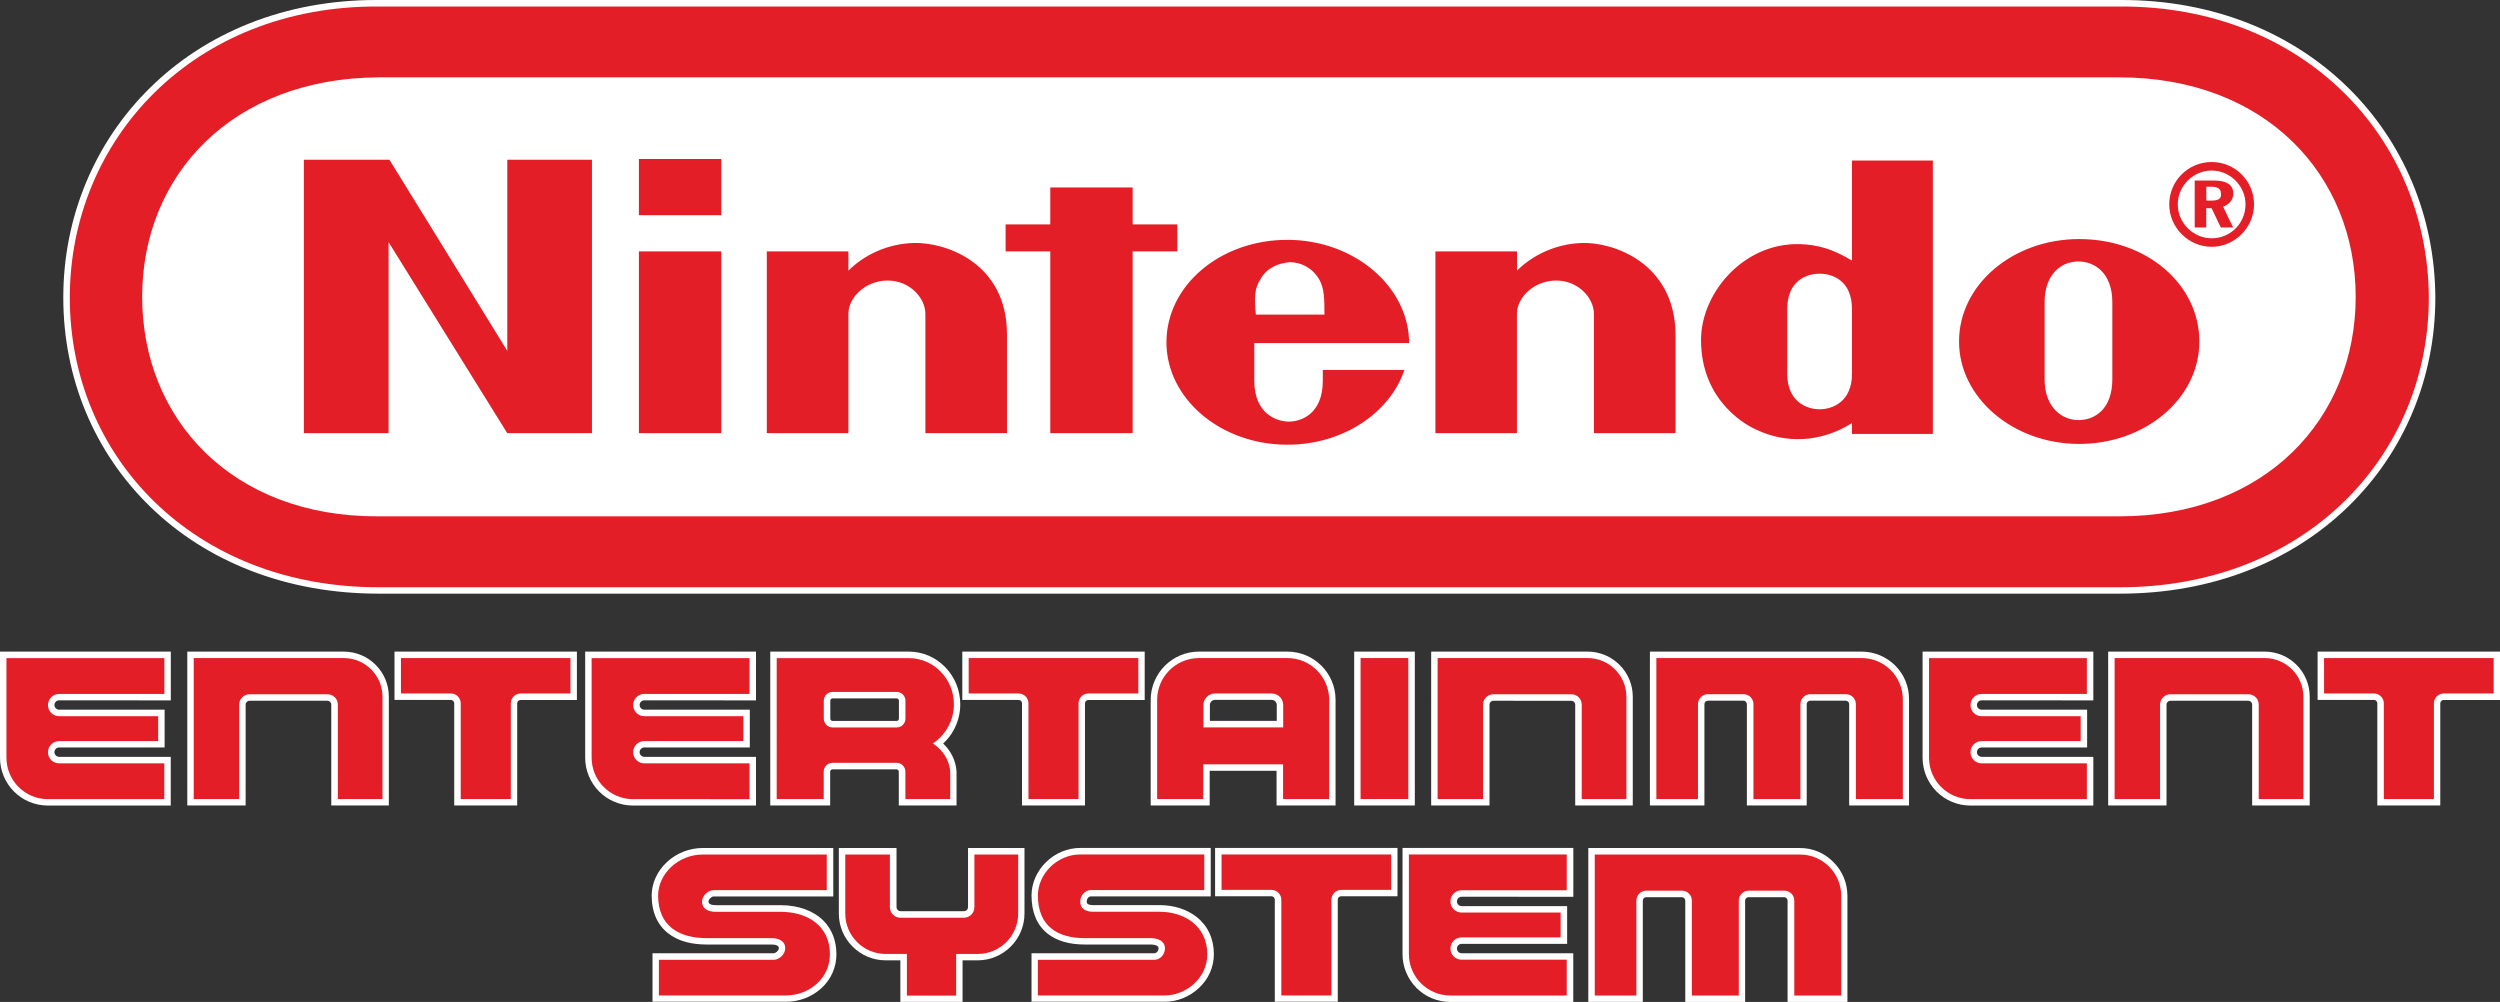 <?xml version="1.0" encoding="utf-8"?>
<!-- Generator: Adobe Illustrator 26.0.1, SVG Export Plug-In . SVG Version: 6.00 Build 0)  -->
<svg version="1.1" id="Layer_1" xmlns="http://www.w3.org/2000/svg" xmlns:xlink="http://www.w3.org/1999/xlink" x="0px" y="0px"
	 viewBox="0 0 3839 1538.6" style="enable-background:new 0 0 3839 1538.6;" xml:space="preserve">
<rect x="0" y="0" width="3839" height="1538.6" fill="#333333" stroke="none"/>
<style type="text/css">
	.st0{fill:#FFFFFF;}
	.st1{fill:#E31E26;}
</style>
<g>
	<g>
		<g>
			<path class="st0" d="M581.4,906.7c-69.9,0-135.9-12-196.2-35.6c-57.6-22.6-108.5-55.1-151.3-96.8
				c-85-82.7-131.7-195.4-131.7-317.3c0-121.6,46.6-234.6,131.3-318.2c42.6-42.1,93.2-75,150.2-97.8C443.4,17.1,508.7,5,577.7,5
				c0.8,0,1.7,0,2.5,0h2675.3c0.8,0,1.6,0,2.5,0c69,0,134.3,12.1,194,35.9c57.1,22.7,107.7,55.6,150.4,97.6
				c84.8,83.4,131.8,196.5,132.3,318.6c0,121.8-46.9,234.5-132.2,317.3c-42.9,41.7-93.8,74.3-151.4,96.8
				c-60.2,23.6-126,35.6-195.7,35.6H581.4z"/>
			<path class="st0" d="M3257.9,9.9c281.2,0,470.6,203,471.7,447.1c0,243.6-190.4,444.7-474.2,444.7H581.4
				c-285.1,0-474.2-201.1-474.2-444.7c0-242.9,189.3-447.1,470.6-447.1c0.8,0,1.7,0,2.5,0h2675.3C3256.3,10,3257.1,9.9,3257.9,9.9
				 M3257.9,0L3257.9,0c-0.9,0-1.7,0-2.5,0H580.2c-0.8,0-1.6,0-2.5,0C508,0,442.1,12.3,381.8,36.4C324.1,59.5,273,92.8,229.9,135.3
				c-42.2,41.7-75.2,90.7-98,145.6c-23,55.5-34.7,114.7-34.7,176.1c0,123.3,47.3,237.2,133.2,320.8c43.3,42.2,94.8,75.1,153,97.9
				c60.8,23.8,127.4,35.9,198,35.9h2674.1c70.3,0,136.7-12.1,197.5-35.9c58.2-22.8,109.6-55.7,153-97.9
				c42.6-41.4,75.8-90.1,98.7-144.7c23.2-55.3,35-114.5,35-176.1c-0.3-61.7-12.2-121.2-35.4-176.7c-23-54.9-56.1-103.9-98.4-145.5
				c-43.2-42.4-94.3-75.6-152-98.6C3393.5,12.2,3327.6,0,3257.9,0L3257.9,0z"/>
		</g>
		<g>
			<path class="st0" d="M1385.3,1232v-47.1c0-4.7-3.8-8.5-8.5-8.5h-98.4c-4.7,0-8.5,3.8-8.5,8.5v47.1h-82.2v-226.4h207.7
				c41,0,74.3,34.1,74.3,76c0,23.7-10.7,45.7-28.9,60.1c20.2,16.3,23,36.1,23.3,44.4l0,46H1385.3z M1278.5,1067.5
				c-4.7,0-8.5,3.8-8.5,8.5v27.6c0,4.7,3.8,8.5,8.5,8.5h98.4c4.7,0,8.5-3.8,8.5-8.5V1076c0-4.7-3.8-8.5-8.5-8.5H1278.5z"/>
			<path class="st0" d="M1395.5,1010.5c38.3,0,69.3,31.8,69.3,71c0,25.2-13,47.5-32.4,60c21.9,14.6,26.5,34,26.8,44.6v40.8h-68.9
				v-40.8v-1.3c0-7.4-6-13.5-13.5-13.5h-98.4c-7.4,0-13.5,6-13.5,13.5v42.1h-72.2v-137.2v-79.3h187.4H1395.5 M1278.5,1117.1h98.4
				c7.4,0,13.5-6,13.5-13.5V1076c0-7.4-6-13.5-13.5-13.5h-98.4c-7.4,0-13.5,6-13.5,13.5v27.6C1265,1111,1271.1,1117.1,1278.5,1117.1
				 M1395.5,1000.6h-15.4h-187.4h-9.9v9.9v79.3V1227v9.9h9.9h72.2h9.9v-9.9v-42.1c0-1.9,1.6-3.5,3.5-3.5h98.4c1.9,0,3.5,1.6,3.5,3.5
				v1.3v40.8v9.9h9.9h68.9h9.9v-9.9v-40.8v-0.1l0-0.1c-0.2-8.3-2.9-27.5-20.6-44.2c6.4-5.9,11.9-12.8,16.1-20.5
				c6.6-12,10.2-25.7,10.2-39.6c0-21.6-8.2-41.9-23.1-57.2C1436.6,1009.1,1416.7,1000.6,1395.5,1000.6L1395.5,1000.6z
				 M1278.5,1107.1c-1.9,0-3.5-1.6-3.5-3.5V1076c0-1.9,1.6-3.5,3.5-3.5h98.4c1.9,0,3.5,1.6,3.5,3.5v27.6c0,1.9-1.6,3.5-3.5,3.5
				H1278.5L1278.5,1107.1z"/>
		</g>
		<g>
			<path class="st0" d="M1965.3,1232v-53.3h-112.7v53.3h-80.8v-157.2c0-38.2,31.1-69.2,69.2-69.2h135.7c38.2,0,69.2,31.1,69.2,69.2
				V1232H1965.3z M1965.4,1112v-29.3c0-7.1-5.8-12.8-12.8-12.8h-86.8c-7.1,0-12.8,5.8-12.8,12.8v29.3H1965.4z"/>
			<path class="st0" d="M1976.8,1010.5c35.5,0,64.3,28.8,64.3,64.3v17.3V1227h-70.8v-53.3h-122.6v53.3h-70.8v-134.9v-17.3
				c0-35.5,28.8-64.3,64.3-64.3h16.4h38.4h26.1h38.4H1976.8 M1848,1117h122.4v-34.3c0-9.9-7.9-17.8-17.8-17.8h-30.4h-26.1h-30.4
				c-9.9,0-17.8,7.9-17.8,17.8V1117 M1976.8,1000.6h-16.4H1922H1896h-38.4h-16.4c-40.9,0-74.2,33.3-74.2,74.2v17.3V1227v9.9h9.9
				h70.8h9.9v-9.9v-43.4h102.7v43.4v9.9h9.9h70.8h9.9v-9.9v-134.9v-17.3C2051.1,1033.9,2017.8,1000.6,1976.8,1000.6L1976.8,1000.6z
				 M1857.9,1107v-24.4c0-4.3,3.5-7.9,7.9-7.9h30.4h26.1h30.4c4.3,0,7.9,3.5,7.9,7.9v24.4H1857.9L1857.9,1107z"/>
		</g>
		<g>
			<rect x="2084.3" y="1005.6" class="st0" width="83.3" height="226.4"/>
			<path class="st0" d="M2162.6,1010.5V1227h-73.3v-216.5H2162.6 M2172.6,1000.6h-9.9h-73.3h-9.9v9.9V1227v9.9h9.9h73.3h9.9v-9.9
				v-216.5V1000.6L2172.6,1000.6z"/>
		</g>
		<g>
			<path class="st0" d="M2423.9,1232v-150c0-6-4.9-10.9-10.9-10.9h-119.7c-6,0-10.9,4.9-10.9,10.9v150h-79.8v-226.4h235.3
				c35.6,0,64.5,28.9,64.5,64.5V1232H2423.9z"/>
			<path class="st0" d="M2437.9,1010.5c32.9,0,59.5,26.7,59.5,59.5v12.5v26.2v17.4V1227h-68.6v-100.9V1082c0-8.8-7.1-15.9-15.9-15.9
				h-119.7c-8.8,0-15.9,7.1-15.9,15.9v145h-69.8v-216.5H2437.9 M2437.9,1000.6h-230.3h-9.9v9.9V1227v9.9h9.9h69.8h9.9v-9.9v-145
				c0-3.3,2.7-5.9,5.9-5.9H2413c3.3,0,5.9,2.7,5.9,5.9v44.2V1227v9.9h9.9h68.6h9.9v-9.9v-100.9v-17.4v-26.2v-12.5
				C2507.4,1031.8,2476.2,1000.6,2437.9,1000.6L2437.9,1000.6z"/>
		</g>
		<g>
			<path class="st0" d="M2844.9,1232v-150.6c0-5.7-4.6-10.3-10.3-10.3H2780c-5.7,0-10.3,4.6-10.3,10.3V1232h-82.1v-150.6
				c0-5.7-4.6-10.3-10.3-10.3h-54.6c-5.7,0-10.3,4.6-10.3,10.3V1232h-73.8v-226.4h320c37.7,0,68.4,30.7,68.4,68.4v158H2844.9z"/>
			<path class="st0" d="M2858.5,1010.5c35,0,63.5,28.4,63.5,63.5v153h-68.6h-3.5v-135.4v-10.3c0-8.4-6.8-15.3-15.3-15.3H2780
				c-8.4,0-15.3,6.8-15.3,15.3v10.3V1227h-72.1v-119.3v-26.4c0-8.4-6.8-15.3-15.3-15.3h-54.6c-8.4,0-15.3,6.8-15.3,15.3v10.3V1227
				h-63.9v-216.5H2858.5 M2858.5,1000.6h-315h-9.9v9.9V1227v9.9h9.9h63.9h9.9v-9.9v-135.4v-10.3c0-2.9,2.4-5.3,5.3-5.3h54.6
				c2.9,0,5.3,2.4,5.3,5.3v26.4V1227v9.9h9.9h72.1h9.9v-9.9v-135.4v-10.3c0-2.9,2.4-5.3,5.3-5.3h54.6c2.9,0,5.3,2.4,5.3,5.3v10.3
				V1227v9.9h9.9h3.5h68.6h9.9v-9.9v-153C2932,1033.5,2899,1000.6,2858.5,1000.6L2858.5,1000.6z"/>
		</g>
		<g>
			<path class="st0" d="M3463.5,1232v-150c0-6-4.9-10.9-10.9-10.9h-119.7c-6,0-10.9,4.9-10.9,10.9v150h-79.8v-226.4h235.3
				c35.6,0,64.5,28.9,64.5,64.5V1232H3463.5z"/>
			<path class="st0" d="M3477.5,1010.5c32.9,0,59.5,26.7,59.5,59.5v12.5v26.2v17.4V1227h-68.6v-100.9V1082c0-8.8-7.1-15.9-15.9-15.9
				h-119.7c-8.8,0-15.9,7.1-15.9,15.9v145h-69.8v-216.5H3477.5 M3477.5,1000.6h-230.3h-9.9v9.9V1227v9.9h9.9h69.8h9.9v-9.9v-145
				c0-3.3,2.7-5.9,5.9-5.9h119.7c3.3,0,5.9,2.7,5.9,5.9v44.2V1227v9.9h9.9h68.6h9.9v-9.9v-100.9v-17.4v-26.2v-12.5
				C3547,1031.8,3515.9,1000.6,3477.5,1000.6L3477.5,1000.6z"/>
		</g>
		<g>
			<path class="st0" d="M513.8,1232v-150c0-6-4.9-10.9-10.9-10.9H383.2c-6,0-10.9,4.9-10.9,10.9v150h-79.8v-226.4h235.3
				c35.6,0,64.5,28.9,64.5,64.5V1232H513.8z"/>
			<path class="st0" d="M527.8,1010.5c32.9,0,59.5,26.7,59.5,59.5v12.5v26.2v17.4V1227h-68.6v-100.9V1082c0-8.8-7.1-15.9-15.9-15.9
				H383.2c-8.8,0-15.9,7.1-15.9,15.9v145h-69.8v-216.5H527.8 M527.8,1000.6H297.5h-9.9v9.9V1227v9.9h9.9h69.8h9.9v-9.9v-145
				c0-3.3,2.7-5.9,5.9-5.9h119.7c3.3,0,5.9,2.7,5.9,5.9v44.2V1227v9.9h9.9h68.6h9.9v-9.9v-100.9v-17.4v-26.2v-12.5
				C597.3,1031.8,566.2,1000.6,527.8,1000.6L527.8,1000.6z"/>
		</g>
		<g>
			<path class="st0" d="M73.6,1232.1c-37.8,0-68.6-30.8-68.6-68.6v-157.9h252.4v65l-166.5-0.1c-6.7,0-12.1,5.4-12.1,12.1
				s5.4,12.1,12.1,12.1h157.1v48.2H90.8c-6.7,0-12.1,5.4-12.1,12.1c0,6.7,5.4,12.1,12.1,12.1h166.5v65H73.6z"/>
			<path class="st0" d="M252.4,1010.5v55l-161.5-0.1c-9.5,0-17.1,7.6-17.1,17.1c0,9.5,7.6,17.1,17.1,17.1h152.1v38.2H90.8
				c-9.5,0-17.1,7.6-17.1,17.1c0,9.5,7.6,17.1,17.1,17.1h161.5v55H73.6c-35.2,0-63.7-28.5-63.7-63.7v-152.9h63.8H252.4
				 M262.3,1000.6h-9.9H73.7H9.9H0v9.9v152.9c0,19.7,7.7,38.2,21.5,52.1c13.9,13.9,32.4,21.5,52.1,21.5h178.7h9.9v-9.9v-55v-9.9
				h-9.9H90.8c-3.9,0-7.2-3.2-7.2-7.2c0-3.9,3.2-7.2,7.2-7.2h152.1h9.9v-9.9v-38.2v-9.9h-9.9H90.8c-3.9,0-7.2-3.2-7.2-7.2
				c0-3.9,3.2-7.2,7.2-7.2l161.5,0.1l10,0v-10v-55V1000.6L262.3,1000.6z"/>
		</g>
		<g>
			<path class="st0" d="M972.2,1232.1c-37.8,0-68.6-30.8-68.6-68.6v-157.9h252.4v65l-166.5-0.1c-6.7,0-12.1,5.4-12.1,12.1
				s5.4,12.1,12.1,12.1h157.1v48.2H989.4c-6.7,0-12.1,5.4-12.1,12.1c0,6.7,5.4,12.1,12.1,12.1h166.5v65H972.2z"/>
			<path class="st0" d="M1151,1010.5v55l-161.5-0.1c-9.5,0-17.1,7.6-17.1,17.1c0,9.5,7.6,17.1,17.1,17.1h152.1v38.2H989.4
				c-9.5,0-17.1,7.6-17.1,17.1c0,9.5,7.6,17.1,17.1,17.1H1151v55H972.2c-35.2,0-63.7-28.5-63.7-63.7v-152.9h63.8H1151
				 M1160.9,1000.6h-9.9H972.3h-63.8h-9.9v9.9v152.9c0,19.7,7.7,38.2,21.5,52.1c13.9,13.9,32.4,21.5,52.1,21.5H1151h9.9v-9.9v-55
				v-9.9h-9.9H989.4c-3.9,0-7.2-3.2-7.2-7.2c0-3.9,3.2-7.2,7.2-7.2h152.1h9.9v-9.9v-38.2v-9.9h-9.9H989.4c-3.9,0-7.2-3.2-7.2-7.2
				c0-3.9,3.2-7.2,7.2-7.2l161.5,0.1l10,0v-10v-55V1000.6L1160.9,1000.6z"/>
		</g>
		<g>
			<path class="st0" d="M3025.8,1232.1c-37.8,0-68.6-30.8-68.6-68.6v-157.9h252.4v65l-166.5-0.1c-6.7,0-12.1,5.4-12.1,12.1
				s5.4,12.1,12.1,12.1h157.1v48.2H3043c-6.7,0-12.1,5.4-12.1,12.1c0,6.7,5.4,12.1,12.1,12.1h166.5v65H3025.8z"/>
			<path class="st0" d="M3204.6,1010.5v55l-161.5-0.1c-9.5,0-17.1,7.6-17.1,17.1c0,9.5,7.6,17.1,17.1,17.1h152.1v38.2H3043
				c-9.5,0-17.1,7.6-17.1,17.1c0,9.5,7.6,17.1,17.1,17.1h161.5v55h-178.7c-35.2,0-63.7-28.5-63.7-63.7v-152.9h63.8H3204.6
				 M3214.5,1000.6h-9.9h-178.6h-63.8h-9.9v9.9v152.9c0,19.7,7.7,38.2,21.5,52.1c13.9,13.9,32.4,21.5,52.1,21.5h178.7h9.9v-9.9v-55
				v-9.9h-9.9H3043c-3.9,0-7.2-3.2-7.2-7.2c0-3.9,3.2-7.2,7.2-7.2h152.1h9.9v-9.9v-38.2v-9.9h-9.9H3043c-3.9,0-7.2-3.2-7.2-7.2
				c0-3.9,3.2-7.2,7.2-7.2l161.5,0.1l10,0v-10v-55V1000.6L3214.5,1000.6z"/>
		</g>
		<g>
			<path class="st0" d="M3655.5,1232v-151.9c0-5.6-4.6-10.2-10.2-10.2h-81.5v-64.4H3834v64.4h-81.5c-5.6,0-10.2,4.6-10.2,10.2V1232
				H3655.5z"/>
			<path class="st0" d="M3829.1,1010.5v54.4h-76.6c-8.4,0-15.2,6.8-15.2,15.2V1227h-76.9v-146.9c0-8.4-6.8-15.2-15.2-15.2h-76.6
				v-54.4H3829.1 M3839,1000.6h-9.9h-260.3h-9.9v9.9v54.4v9.9h9.9h76.6c2.9,0,5.2,2.3,5.2,5.2V1227v9.9h9.9h76.9h9.9v-9.9v-146.9
				c0-2.9,2.3-5.2,5.2-5.2h76.6h9.9v-9.9v-54.4V1000.6L3839,1000.6z"/>
		</g>
		<g>
			<path class="st0" d="M1574.2,1232v-151.9c0-5.6-4.6-10.2-10.2-10.2h-81.5v-64.4h270.3v64.4h-81.5c-5.6,0-10.2,4.6-10.2,10.2V1232
				H1574.2z"/>
			<path class="st0" d="M1747.8,1010.5v54.4h-76.6c-8.4,0-15.2,6.8-15.2,15.2V1227h-76.9v-146.9c0-8.4-6.8-15.2-15.2-15.2h-76.6
				v-54.4H1747.8 M1757.8,1000.6h-9.9h-260.3h-9.9v9.9v54.4v9.9h9.9h76.6c2.9,0,5.2,2.3,5.2,5.2V1227v9.9h9.9h76.9h9.9v-9.9v-146.9
				c0-2.9,2.3-5.2,5.2-5.2h76.6h9.9v-9.9v-54.4V1000.6L1757.8,1000.6z"/>
		</g>
		<g>
			<path class="st0" d="M702.4,1232v-151.9c0-5.6-4.6-10.2-10.2-10.2h-81.5v-64.4h270.3v64.4h-81.5c-5.6,0-10.2,4.6-10.2,10.2V1232
				H702.4z"/>
			<path class="st0" d="M876,1010.5v54.4h-76.6c-8.4,0-15.2,6.8-15.2,15.2V1227h-76.9v-146.9c0-8.4-6.8-15.2-15.2-15.2h-76.6v-54.4
				H876 M885.9,1000.6H876H615.7h-9.9v9.9v54.4v9.9h9.9h76.6c2.9,0,5.2,2.3,5.2,5.2V1227v9.9h9.9h76.9h9.9v-9.9v-146.9
				c0-2.9,2.3-5.2,5.2-5.2H876h9.9v-9.9v-54.4V1000.6L885.9,1000.6z"/>
		</g>
		<g>
			<path class="st0" d="M1588.7,1533.5v-64.7h183.6c6.4,0,11.6-5.8,11.6-12.8c0-10.2-14.7-10.5-16.3-10.5h-101.7
				c-49.7,0-77.1-25-77.1-70.5c0-17.3,7.6-34.6,20.7-47.5c13.5-13.2,31-20.5,49.3-20.5h195.4v64.7h-178.9c-6.4,0-11.6,5.8-11.6,12.8
				c0,2.6,0,10.5,15.1,10.5h101.7c20.8,0,40,6.1,53.9,17.3c15.9,12.7,24.4,31.1,24.4,53.1c0,18.6-7.9,36-22.2,49
				c-13.3,12.1-30.7,19-47.8,19H1588.7z"/>
			<path class="st0" d="M1849.3,1312.1v54.7h-173.9c-9.5,0-16.6,8.2-16.6,17.8c0,10.8,8.2,15.5,20.1,15.5h101.7
				c37.8,0,73.3,21.4,73.3,65.5c0,36.8-33.2,63-65.1,63h-195.1v-54.7h178.6c9.5,0,16.6-8.2,16.6-17.8c0-10.8-10.7-15.5-21.3-15.5
				h-101.7c-41.3,0-72.1-17.9-72.1-65.5c0-33.2,29.6-63,65.1-63H1849.3 M1859.3,1302.1h-9.9h-190.4c-19.7,0-38.4,7.8-52.8,21.9
				c-14.1,13.8-22.2,32.4-22.2,51c0,25.7,8.2,45.3,24.2,58.3c14,11.4,33.5,17.1,57.8,17.1h101.7c0.1,0,11.4,0.1,11.4,5.5
				c0,3.8-2.5,7.9-6.6,7.9h-178.6h-9.9v9.9v54.7v9.9h9.9h195.1c18.3,0,37-7.4,51.2-20.3c15.4-13.9,23.8-32.6,23.8-52.7
				c0-23.6-9.1-43.3-26.2-57c-14.9-11.9-35.1-18.4-57.1-18.4h-101.7c-10.2,0-10.2-3.6-10.2-5.5c0-3.8,2.5-7.9,6.6-7.9h173.9h9.9
				v-9.9v-54.7V1302.1L1859.3,1302.1z"/>
		</g>
		<g>
			<path class="st0" d="M1006.9,1533.5v-64.7h181.3c5.6,0,12.7-6.2,12.7-12.8c0-9.1-10.2-10.5-16.3-10.5h-99.4
				c-23.4,0-42.2-5.4-55.8-15.9c-15.7-12.1-23.7-30.5-23.7-54.4c0-36.8,33.7-67.9,73.6-67.9h195.4v64.7h-178.9
				c-5.6,0-12.7,6.2-12.7,12.8c0,9.1,10.2,10.5,16.3,10.5h99.4c25.7,0,47.8,7.9,62.1,22.3c12.1,12.2,18.5,28.8,18.5,48.1
				c0,18.8-7.8,36.2-22,49c-13.6,12.2-31.5,19-50.3,19H1006.9z"/>
			<path class="st0" d="M1269.6,1312.2v54.7h-173.9c-8.2,0-17.7,8.3-17.7,17.8c0,10.8,9.5,15.5,21.3,15.5h99.4
				c41.4,0,75.7,21.4,75.6,65.4c0,36.8-31.9,63-67.4,63h-195.1v-54.7h176.3c8.2,0,17.7-8.3,17.7-17.8c0-10.8-9.5-15.5-21.3-15.5
				h-99.4c-41.4,0-74.5-17.9-74.5-65.4c0-33.2,30.8-63,68.6-63H1269.6 M1279.6,1302.2h-9.9h-190.4c-20.6,0-40.3,7.7-55.3,21.7
				c-14.8,13.8-23.3,32.5-23.3,51.2c0,12.9,2.3,24.4,6.7,34.3c4.3,9.6,10.7,17.7,18.9,24c14.5,11.3,34.4,17,58.9,17h99.4
				c5.2,0,11.4,1,11.4,5.5c0,3.9-5,7.9-7.8,7.9h-176.3h-9.9v9.9v54.7v9.9h9.9H1207c20.1,0,39.1-7.2,53.7-20.2
				c15.3-13.7,23.7-32.4,23.7-52.7c0-20.6-6.8-38.4-19.9-51.6c-15.3-15.3-38.6-23.8-65.7-23.8h-99.4c-5.2,0-11.4-1-11.4-5.5
				c0-3.9,5-7.9,7.8-7.9h173.9h9.9v-9.9v-54.7V1302.2L1279.6,1302.2z"/>
		</g>
		<g>
			<path class="st0" d="M2750.3,1533.6V1383c0-5.7-4.6-10.3-10.3-10.3h-54.6c-5.7,0-10.3,4.6-10.3,10.3v150.6H2593V1383
				c0-5.7-4.6-10.3-10.3-10.3H2528c-5.7,0-10.3,4.6-10.3,10.3v150.6h-73.8v-226.4h320c18.3,0,35.4,7.1,48.4,20
				c12.9,12.9,20.1,30.1,20.1,48.4v158H2750.3z"/>
			<path class="st0" d="M2763.9,1312.2c35,0,63.5,28.4,63.5,63.5v153h-68.6h-3.5v-135.4V1383c0-8.4-6.8-15.3-15.3-15.3h-54.6
				c-8.4,0-15.3,6.8-15.3,15.3v10.3v135.4h-72.1v-119.3V1383c0-8.4-6.8-15.3-15.3-15.3H2528c-8.4,0-15.3,6.8-15.3,15.3v10.3v135.4
				h-63.9v-216.5H2763.9 M2763.9,1302.2h-315h-9.9v9.9v216.5v9.9h9.9h63.9h9.9v-9.9v-135.4V1383c0-2.9,2.4-5.3,5.3-5.3h54.6
				c2.9,0,5.3,2.4,5.3,5.3v26.4v119.3v9.9h9.9h72.1h9.9v-9.9v-135.4V1383c0-2.9,2.4-5.3,5.3-5.3h54.6c2.9,0,5.3,2.4,5.3,5.3v10.3
				v135.4v9.9h9.9h3.5h68.6h9.9v-9.9v-153c0-19.6-7.6-38.1-21.5-51.9C2801.9,1309.9,2783.5,1302.2,2763.9,1302.2L2763.9,1302.2z"/>
		</g>
		<g>
			<path class="st0" d="M1387.6,1533.6v-63.9H1360c-36.9,0-66.9-30-66.9-66.9v-95.6h78.5v85.7c0,6.2,5.1,11.3,11.3,11.3h97.2
				c6.2,0,11.3-5.1,11.3-11.3v-85.7h77v95.6c0,36.9-30,66.9-66.9,66.9h-28.2v63.9H1387.6z"/>
			<path class="st0" d="M1563.4,1312.2v90.6c0,34.2-27.8,62-62,62h-33.2v63.9h-75.7v-63.9H1360c-34.2,0-62-27.8-62-62v-11.4v-79.3
				h67.1h1.5v80.8c0,9,7.2,16.3,16.3,16.3h97.2c9,0,16.3-7.2,16.3-16.3v-80.8h0.4h65.1H1563.4 M1573.4,1302.2h-9.9h-1.6h-65.1h-0.4
				h-9.9v9.9v80.8c0,3.5-2.8,6.3-6.3,6.3h-97.2c-3.5,0-6.3-2.8-6.3-6.3v-80.8v-9.9h-9.9h-1.5H1298h-9.9v9.9v79.3v11.4
				c0,39.6,32.3,71.9,71.9,71.9h22.6v53.9v9.9h9.9h75.7h9.9v-9.9v-53.9h23.2c39.6,0,71.9-32.3,71.9-71.9v-90.6V1302.2L1573.4,1302.2
				z"/>
		</g>
		<g>
			<path class="st0" d="M2227.2,1533.6c-37.8,0-68.6-30.8-68.6-68.6v-157.9h252.4v65l-166.5-0.1c-6.7,0-12.1,5.4-12.1,12.1
				c0,6.7,5.4,12.1,12.1,12.1h157.1v48.2h-157.1c-6.7,0-12.1,5.4-12.1,12.1c0,6.7,5.4,12.1,12.1,12.1h166.5v65H2227.2z"/>
			<path class="st0" d="M2405.9,1312.1v55l-161.5-0.1c-9.5,0-17.1,7.6-17.1,17.1c0,9.5,7.6,17.1,17.1,17.1h152.1v38.2h-152.1
				c-9.5,0-17.1,7.6-17.1,17.1c0,9.5,7.6,17.1,17.1,17.1h161.5v55h-178.7c-35.2,0-63.7-28.5-63.7-63.7v-152.9h63.8H2405.9
				 M2415.9,1302.1h-9.9h-178.6h-63.8h-9.9v9.9V1465c0,19.7,7.7,38.2,21.5,52.1c13.9,13.9,32.4,21.5,52.1,21.5h178.7h9.9v-9.9v-55
				v-9.9h-9.9h-161.5c-3.9,0-7.2-3.2-7.2-7.2c0-3.9,3.2-7.2,7.2-7.2h152.1h9.9v-9.9v-38.2v-9.9h-9.9h-152.1c-3.9,0-7.2-3.2-7.2-7.2
				c0-3.9,3.2-7.2,7.2-7.2l161.5,0.1l10,0v-10v-55V1302.1L2415.9,1302.1z"/>
		</g>
		<g>
			<path class="st0" d="M1962.5,1533.5v-151.9c0-5.6-4.6-10.2-10.2-10.2h-81.5v-64.4H2141v64.4h-81.5c-5.6,0-10.2,4.6-10.2,10.2
				v151.9H1962.5z"/>
			<path class="st0" d="M2136.1,1312.1v54.4h-76.6c-8.4,0-15.2,6.8-15.2,15.2v146.9h-76.9v-146.9c0-8.4-6.8-15.2-15.2-15.2h-76.6
				v-54.4H2136.1 M2146,1302.1h-9.9h-260.3h-9.9v9.9v54.4v9.9h9.9h76.6c2.9,0,5.2,2.3,5.2,5.2v146.9v9.9h9.9h76.9h9.9v-9.9v-146.9
				c0-2.9,2.3-5.2,5.2-5.2h76.6h9.9v-9.9v-54.4V1302.1L2146,1302.1z"/>
		</g>
	</g>
	<g>
		<g>
			<path class="st0" d="M3254.2,792.9H581.4c-225.9,1.2-363.1-150.2-363.1-337.1S356.7,120,581.4,118.8h2672.9
				c224.7,0,363.1,150.2,363.1,337.1S3479,792.9,3254.2,792.9z"/>
			<g>
				<g>
					<path class="st1" d="M778.9,538.6L598,245.3H466.6v419.8h130.1V371.8l182.2,293.3h130.1V245.3h-130V538.6z M1807.9,386v-41.4
						h-68.6v-56.7h-126.5v56.7h-68.6V386h68.6v279.1h126.5V386H1807.9z M981.1,665.1h126.5V386H981.1V665.1z M981.1,330.5h126.5
						v-86.3H981.1V330.5z M3192.8,367.1c-101.7,0-184.5,69.8-184.5,157.3c0,86.3,82.8,157.3,184.5,157.3
						c101.7,0,184.5-69.8,184.5-157.3S3296.9,367.1,3192.8,367.1z M3243.7,582.4c0,45-26.1,62.7-52,62.7c-24.8,0-52-18.9-52-62.7
						c0-16.6,0-60.3,0-60.3s0-41.4,0-57.9c0-43.8,26.1-62.7,52-62.7c24.8,0,52,17.7,52,62.7c0,16.6,0,48.5,0,59.1
						C3243.7,524.4,3243.7,565.9,3243.7,582.4z M2843.9,400.2c-20.1-11.9-41.4-22.4-71-24.8c-91-8.2-160.8,72.1-160.8,146.6
						c0,97,74.5,133.7,86.3,138.4c42.5,20.1,97,20.1,145.4-10.7c0,2.4,0,16.6,0,16.6h124.3V246.5h-124.2
						C2843.9,245.3,2843.9,335.2,2843.9,400.2z M2843.9,524.4c0,0,0,31.9,0,49.7c0,42.5-29.6,54.4-49.7,54.4
						c-20.1,0-49.7-11.9-49.7-54.4c0-15.4,0-49.7,0-49.7s0-35.5,0-49.7c0-43.8,29.6-54.4,49.7-54.4c20.1,0,49.7,10.7,49.7,54.4
						C2843.9,488.9,2843.9,524.4,2843.9,524.4z M1403.3,373.1c-41.4,1.2-76.8,18.9-100.5,42.5c0-7.1,0-29.6,0-29.6h-125.3v279.1
						h125.3c0,0,0-171.5,0-183.4c0-24.8,26.1-50.9,60.3-50.9c34.3,0,57.9,27.2,57.9,50.9c0,17.7,0,183.4,0,183.4h125.3
						c0,0,0-132.5,0-151.4C1546.4,402.6,1450.7,371.8,1403.3,373.1z M2430,373.1c-41.4,1.2-76.8,18.9-100.5,42.5
						c0-7.1,0-29.6,0-29.6h-125.3v279.1h125.2c0,0,0-171.5,0-183.4c0-24.8,26.1-50.9,60.3-50.9c34.3,0,57.9,27.2,57.9,50.9
						c0,17.7,0,183.4,0,183.4H2573c0,0,0-132.5,0-151.4C2571.9,402.6,2476,371.8,2430,373.1z M2163.8,526.8
						c0-86.3-84-158.5-186.9-158.5s-185.7,69.8-185.7,157.3c0,86.3,82.8,157.3,185.7,157.3c85.2,0,157.3-48.5,179.7-114.8h-125.3
						c0,0,0,1.2,0,16.6c0,50.9-33.1,62.7-52,62.7c-18.9,0-53.2-11.9-53.2-62.7c0-15.4,0-57.9,0-57.9H2163.8z M1935.6,428.7
						c9.5-17.7,28.4-24.8,45-26.1c16.6,0,34.3,8.2,45,26.1c8.2,14.2,8.2,30.8,8.2,54.4h-105.3
						C1926.1,458.3,1926.1,442.9,1935.6,428.7z M3429.4,297.3c0-14.2-10.7-20.1-30.8-20.1h-28.4v72.1h17.7v-29.6h8.2l14.2,29.6h18.9
						l-15.4-31.9C3423.4,313.9,3429.4,306.8,3429.4,297.3z M3396.2,308h-8.2v-21.3h7.1c10.7,0,15.4,3.5,15.4,10.7
						C3411.6,305.7,3405.6,308,3396.2,308z M3396.2,248.8c-35.5,0-65.1,28.4-65.1,65.1c0,35.5,29.6,65.1,65.1,65.1
						s65.1-29.6,65.1-65.1C3461.2,277.2,3431.7,248.8,3396.2,248.8z M3396.2,365.9c-28.4,0-52-23.6-52-52c0-28.4,23.6-52,52-52
						s52,23.6,52,52C3448.2,342.3,3425.7,365.9,3396.2,365.9z M3255.4,10H580.2c-282.6-1.2-473,203.5-473,447.1
						s189.2,444.7,474.2,444.7h2674.1c283.8,0,474.2-201.1,474.2-444.7C3728.6,212.2,3538.1,8.7,3255.4,10z M3254.2,792.9H581.4
						c-225.9,1.2-363.1-150.2-363.1-337.1S356.7,120,581.4,118.8h2672.9c224.7,0,363.1,150.2,363.1,337.1S3479,792.9,3254.2,792.9z
						 M3255.4,10H580.2c-282.6-1.2-473,203.5-473,447.1s189.2,444.7,474.2,444.7h2674.1c283.8,0,474.2-201.1,474.2-444.7
						C3728.6,212.2,3538.1,8.7,3255.4,10z M3254.2,792.9H581.4c-225.9,1.2-363.1-150.2-363.1-337.1S356.7,120,581.4,118.8h2672.9
						c224.7,0,363.1,150.2,363.1,337.1S3479,792.9,3254.2,792.9z M3255.4,10H580.2c-282.6-1.2-473,203.5-473,447.1
						s189.2,444.7,474.2,444.7h2674.1c283.8,0,474.2-201.1,474.2-444.7C3728.6,212.2,3538.1,8.7,3255.4,10z M3254.2,792.9H581.4
						c-225.9,1.2-363.1-150.2-363.1-337.1S356.7,120,581.4,118.8h2672.9c224.7,0,363.1,150.2,363.1,337.1S3479,792.9,3254.2,792.9z"
						/>
				</g>
			</g>
		</g>
		<g>
			<path class="st1" d="M1432.4,1141.6C1432.4,1141.6,1432.6,1141.8,1432.4,1141.6c19.4-12.6,32.4-34.8,32.4-60
				c0-39.2-31-71-69.3-71h-15.4h-187.4v79.3V1227h72.2v-42.1c0-7.4,6-13.5,13.5-13.5h98.4c7.4,0,13.5,6,13.5,13.5v1.3v40.8h68.9
				v-40.8C1458.8,1175.6,1454.3,1156.2,1432.4,1141.6z M1278.5,1117.1c-7.4,0-13.5-6-13.5-13.5V1076c0-7.4,6-13.5,13.5-13.5h98.4
				c7.4,0,13.5,6,13.5,13.5v27.6c0,7.4-6,13.5-13.5,13.5H1278.5z"/>
			<path class="st1" d="M1976.8,1010.5h-16.4H1922H1896h-38.4h-16.4c-35.5,0-64.3,28.8-64.3,64.3v17.3V1227h70.8v-53.3h122.6v53.3
				h70.8v-134.9v-17.3C2041.1,1039.3,2012.3,1010.5,1976.8,1010.5z M1848,1117v-34.3c0-9.9,7.9-17.8,17.8-17.8h30.4h26.1h30.4
				c9.9,0,17.8,7.9,17.8,17.8v34.3H1848z"/>
			<rect x="2089.3" y="1010.5" class="st1" width="73.3" height="216.5"/>
			<path class="st1" d="M2437.9,1010.5h-230.3V1227h69.8v-145c0-8.8,7.1-15.9,15.9-15.9H2413c8.8,0,15.9,7.1,15.9,15.9v44.2V1227
				h68.6v-100.9v-17.4v-26.2v-12.5C2497.5,1037.2,2470.8,1010.5,2437.9,1010.5z"/>
			<path class="st1" d="M2858.5,1010.5h-315V1227h63.9v-135.4v-10.3c0-8.4,6.8-15.3,15.3-15.3h54.6c8.4,0,15.3,6.8,15.3,15.3v26.4
				l0,0V1227h72.1v-135.4v-10.3c0-8.4,6.8-15.3,15.3-15.3h54.6c8.4,0,15.3,6.8,15.3,15.3v10.3V1227h3.5h68.6v-153
				C2922,1038.9,2893.6,1010.5,2858.5,1010.5z"/>
			<path class="st1" d="M3477.5,1010.5h-230.3V1227h69.8v-145c0-8.8,7.1-15.9,15.9-15.9h119.7c8.8,0,15.9,7.1,15.9,15.9v44.2V1227
				h68.6v-100.9v-17.4v-26.2v-12.5C3537.1,1037.2,3510.4,1010.5,3477.5,1010.5z"/>
			<path class="st1" d="M527.8,1010.5H297.5V1227h69.8v-145c0-8.8,7.1-15.9,15.9-15.9h119.7c8.8,0,15.9,7.1,15.9,15.9v44.2V1227
				h68.6v-100.9v-17.4v-26.2v-12.5C587.4,1037.2,560.7,1010.5,527.8,1010.5z"/>
			<path class="st1" d="M252.4,1065.6v-55H73.7l0,0H9.9v152.9c0,35.2,28.5,63.7,63.7,63.7h178.7v-55H90.8c-9.5,0-17.1-7.6-17.1-17.1
				l0,0c0-9.5,7.6-17.1,17.1-17.1h152.1v-38.2H90.8c-9.5,0-17.1-7.6-17.1-17.1l0,0c0-9.5,7.6-17.1,17.1-17.1L252.4,1065.6z"/>
			<path class="st1" d="M1151,1065.6v-55H972.3l0,0h-63.8v152.9c0,35.2,28.5,63.7,63.7,63.7H1151v-55H989.4
				c-9.5,0-17.1-7.6-17.1-17.1l0,0c0-9.5,7.6-17.1,17.1-17.1h152.1v-38.2H989.4c-9.5,0-17.1-7.6-17.1-17.1l0,0
				c0-9.5,7.6-17.1,17.1-17.1L1151,1065.6z"/>
			<path class="st1" d="M3204.6,1065.6v-55h-178.6l0,0h-63.8v152.9c0,35.2,28.5,63.7,63.7,63.7h178.7v-55H3043
				c-9.5,0-17.1-7.6-17.1-17.1l0,0c0-9.5,7.6-17.1,17.1-17.1h152.1v-38.2H3043c-9.5,0-17.1-7.6-17.1-17.1l0,0
				c0-9.5,7.6-17.1,17.1-17.1L3204.6,1065.6L3204.6,1065.6z"/>
			<path class="st1" d="M3829.1,1010.5h-260.3v54.4h76.6c8.4,0,15.2,6.8,15.2,15.2V1227h76.9v-146.9c0-8.4,6.8-15.2,15.2-15.2h76.6
				V1010.5z"/>
			<path class="st1" d="M1747.8,1010.5h-260.3v54.4h76.6c8.4,0,15.2,6.8,15.2,15.2V1227h76.9v-146.9c0-8.4,6.8-15.2,15.2-15.2h76.6
				V1010.5z"/>
			<path class="st1" d="M876,1010.5H615.7v54.4h76.6c8.4,0,15.2,6.8,15.2,15.2V1227h76.9v-146.9c0-8.4,6.8-15.2,15.2-15.2H876
				V1010.5z"/>
		</g>
		<g>
			<path class="st1" d="M1780.6,1400.1h-101.7c-11.9,0-20.1-4.7-20.1-15.5c0-9.6,7.1-17.8,16.6-17.8h173.9v-54.7h-190.4
				c-35.5,0-65.1,29.8-65.1,63c0,47.6,30.8,65.5,72.1,65.5h101.7c10.7,0,21.3,4.7,21.3,15.5c0,9.6-7.1,17.8-16.6,17.8h-178.6v54.7
				h195.1c31.9,0,65.1-26.2,65.1-63C1853.9,1421.5,1818.4,1400.1,1780.6,1400.1z"/>
			<path class="st1" d="M1198.7,1400.2h-99.4c-11.9,0-21.3-4.7-21.3-15.5c0-9.5,9.5-17.8,17.7-17.8h173.9v-54.7h-190.4
				c-37.8,0-68.6,29.8-68.6,63c0,47.5,33.1,65.4,74.5,65.4h99.4c11.9,0,21.3,4.7,21.3,15.5c0,9.5-9.5,17.8-17.7,17.8h-176.3v54.7
				H1207c35.5,0,67.4-26.2,67.4-63C1274.5,1421.6,1240.2,1400.2,1198.7,1400.2z"/>
			<path class="st1" d="M2763.9,1312.2h-315v216.5h63.9v-135.4V1383c0-8.4,6.8-15.3,15.3-15.3h54.6c8.4,0,15.3,6.8,15.3,15.3v26.4
				l0,0v119.3h72.1v-135.4V1383c0-8.4,6.8-15.3,15.3-15.3h54.6c8.4,0,15.3,6.8,15.3,15.3v10.3v135.4h3.5h68.6v-153
				C2827.4,1340.6,2798.9,1312.2,2763.9,1312.2z"/>
			<path class="st1" d="M1561.8,1312.2h-65.1h-0.4v80.8c0,9.1-7.3,16.3-16.3,16.3h-97.2c-9.1,0-16.3-7.3-16.3-16.3v-80.8h-1.5H1298
				v79.3v11.4c0,34.2,27.8,62,62,62h32.6v63.9h75.7v-63.9h33.2c34.2,0,62-27.8,62-62v-90.6L1561.8,1312.2L1561.8,1312.2z"/>
			<path class="st1" d="M2405.9,1367.1v-55h-178.6l0,0h-63.8V1465c0,35.2,28.5,63.7,63.7,63.7h178.7v-55h-161.5
				c-9.5,0-17.1-7.6-17.1-17.1l0,0c0-9.5,7.6-17.1,17.1-17.1h152.1v-38.2h-152.1c-9.5,0-17.1-7.6-17.1-17.1l0,0
				c0-9.5,7.6-17.1,17.1-17.1L2405.9,1367.1L2405.9,1367.1z"/>
			<path class="st1" d="M2136.1,1312.1h-260.3v54.4h76.6c8.4,0,15.2,6.8,15.2,15.2v146.9h76.9v-146.9c0-8.4,6.8-15.2,15.2-15.2h76.6
				V1312.1z"/>
		</g>
	</g>
</g>
</svg>
